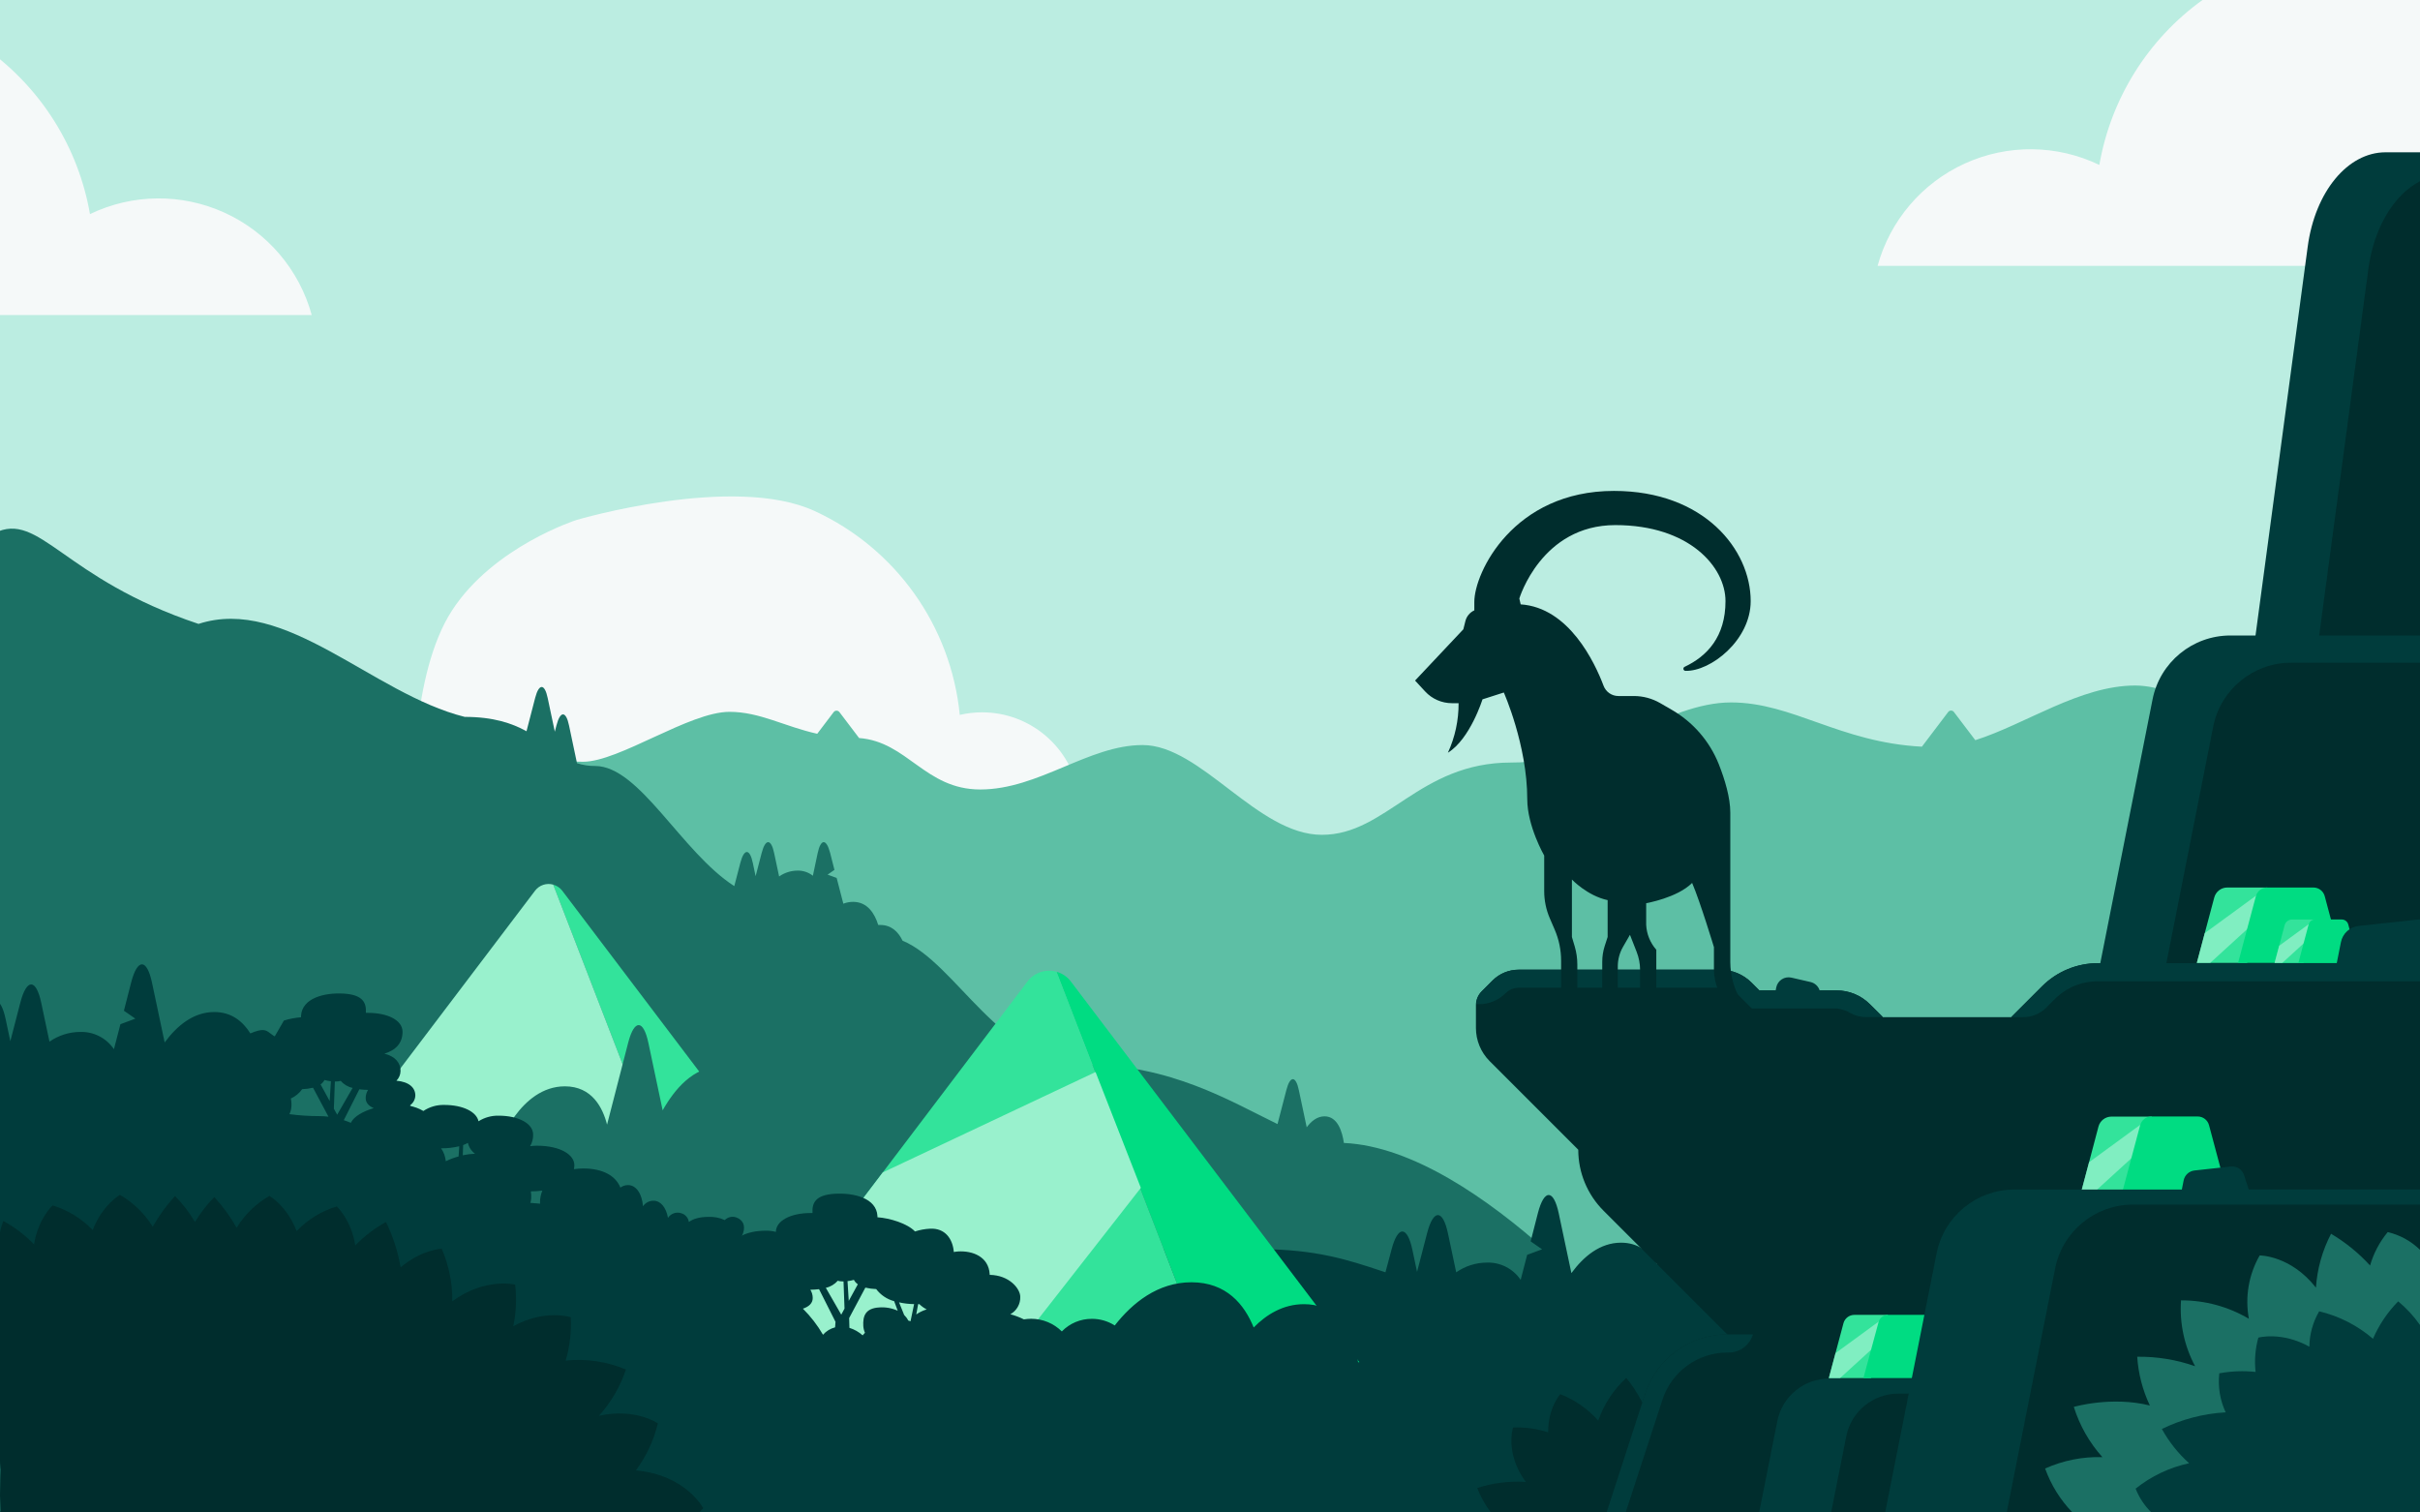 <svg width="640" height="400" viewBox="0 0 640 400" fill="none" xmlns="http://www.w3.org/2000/svg">
<rect x="0" y="0" width="640" height="400" fill="#808080" stroke="none"/>
<g clip-path="url(#clip0)">
<path d="M0 0V399.968H640V0H323.32C266.156 -0.001 72.006 -8.2016e-05 0 0Z" fill="#BBEDE1"/>
<path d="M259.72 188.385C257.735 188.386 255.757 188.614 253.824 189.065C251.509 165.555 236.902 145.035 215.445 135.148C193.988 125.261 152.512 137.5 152.512 137.5C152.512 137.5 130.51 144.5 119.51 161.5C108.509 178.5 109.52 210.295 109.52 210.295H285.32C283.349 197.683 272.486 188.386 259.72 188.385Z" fill="#F5F9F9"/>
<path d="M564.68 181.297C550.096 181.297 535.76 191.505 522.392 195.752L516.744 188.305C516.564 188.063 516.281 187.921 515.98 187.921C515.679 187.921 515.396 188.063 515.216 188.305L508.272 197.472C486.496 196.336 474.112 185.769 457.792 185.769C440.536 185.769 424.032 201.664 399.64 201.664C375.248 201.664 366.68 220.782 349.6 220.782C332.52 220.782 317.656 197.04 302.176 197.04C287.848 197.04 274.712 208.791 259.232 208.791C244.616 208.783 240 196.144 227.2 195.184L222 188.329C221.82 188.087 221.537 187.945 221.236 187.945C220.935 187.945 220.652 188.087 220.472 188.329L216.128 194.056C207.44 192.128 200.928 188.257 192.928 188.257C182.272 188.257 163.768 201.456 154.2 201.456C140.128 201.456 130.104 197.272 118.784 194.336L0 399.968H640V205.879C629.384 202.528 619.912 193.96 608.528 193.96C591.688 193.96 577.48 181.297 564.68 181.297Z" fill="#5DBFA5"/>
<path d="M355.408 302.272C354.992 299.392 353.808 295.233 350.28 295.233C348.344 295.233 346.784 296.505 345.576 298.128L343.504 288.345C342.704 284.449 341.192 284.418 340.2 288.265L337.856 297.28C325.288 291.177 309.528 281.578 287.128 281.578C264.52 281.578 252.968 254.724 238.696 248.78C237.592 246.5 235.784 244.621 232.792 244.621H232.256C231.312 241.573 229.408 238.509 225.592 238.509C224.716 238.509 223.847 238.674 223.032 238.997L221.264 232.182L218.864 231.31L220.68 230.054L219.544 225.582C218.544 221.734 217.056 221.774 216.232 225.662L214.976 231.606C213.817 230.689 212.373 230.208 210.896 230.246C209.16 230.258 207.469 230.799 206.048 231.798L204.744 225.662C203.944 221.774 202.432 221.734 201.432 225.582L199.832 231.726L199.104 228.262C198.304 224.374 196.792 224.342 195.792 228.19L194.192 234.349C180.168 225.318 169.12 202.576 157.392 202.576C155.763 202.588 154.143 202.339 152.592 201.84L150.488 191.865C149.688 187.977 148.176 187.945 147.176 191.793L146.728 193.505L144.848 184.625C144.048 180.738 142.536 180.698 141.536 184.545L139.24 193.393C135.408 191.257 130.44 189.593 122.904 189.593C98.508 183.5 75.506 157.5 52.504 165C16.501 153 10.501 135 -1.5 141V400L435.528 358.372C435.528 358.372 391.824 303.912 355.408 302.272Z" fill="#1B7064"/>
<path d="M148.688 235.557C148.085 234.775 147.242 234.213 146.288 233.958L171.24 298.512H196.368L148.688 235.557Z" fill="#33E39B"/>
<path d="M141.504 235.557L93.8 298.504H171.256L146.304 233.95C144.526 233.448 142.622 234.086 141.504 235.557Z" fill="#99F1CD"/>
<path d="M114.12 304.224C114.12 304.224 108.032 283.361 95 283.361C81.968 283.361 81.96 304.224 81.96 304.224H114.12Z" fill="#1B7064"/>
<path d="M190.336 282.121C183.36 282.121 178.376 288.097 175.248 293.649L171.48 275.826C170.16 269.57 167.76 269.515 166.144 275.706L160.544 297.424C159.392 292.913 156.544 287.297 149.392 287.297C137.472 287.297 131.904 302.976 131.904 302.976H203.408C203.408 302.976 203.376 282.121 190.336 282.121Z" fill="#1B7064"/>
<path fill-rule="evenodd" clip-rule="evenodd" d="M438.24 334.302C444.8 331.518 450.584 329.07 459.2 329.07C467.2 329.07 471.4 334.742 473.6 341.573H640V399.968H0L75.08 269.899C76.552 269.442 78.071 269.153 79.608 269.035C79.6 268.912 79.6 268.789 79.608 268.667C79.88 263.979 85.712 262.467 90.88 262.771C96.048 263.075 96.904 265.259 96.76 267.803V267.867H97.288C102.624 267.867 106.456 269.851 106.456 272.866C106.456 275.882 104.664 277.738 101.656 278.65C104.552 279.386 105.928 281.098 105.928 283.226C105.914 284.195 105.524 285.122 104.84 285.809C108.24 286.113 109.84 287.689 109.84 289.729C109.804 290.847 109.201 291.869 108.24 292.441C109.554 292.677 110.816 293.143 111.968 293.817C113.591 292.73 115.511 292.171 117.464 292.217C122.368 292.217 126 293.985 126.552 296.537C128.126 295.537 129.96 295.023 131.824 295.057C137.16 295.057 140.992 297.137 140.992 300.056C141.021 301.133 140.744 302.195 140.192 303.12C140.776 303.043 141.363 303.003 141.952 303C148.328 303 151.896 305.456 151.896 308.144C151.893 308.499 151.853 308.853 151.776 309.2C152.603 309.082 153.437 309.024 154.272 309.024C159.536 309.024 162.856 311.031 164.072 314.079C164.658 313.642 165.372 313.408 166.104 313.415C168.192 313.415 169.784 315.623 170.048 319.015C170.674 318.086 171.727 317.535 172.848 317.551C174.704 317.551 176.168 319.311 176.656 322.087C177.394 320.948 178.799 320.438 180.096 320.839C181.199 321.121 182.022 322.04 182.184 323.166C183.264 322.367 184.936 321.823 187.432 321.823C188.893 321.761 190.347 322.052 191.672 322.671C192.442 321.883 193.593 321.601 194.64 321.943C196.416 322.543 197.216 324.038 196.52 326.102C196.403 326.452 196.265 326.794 196.104 327.126C202.616 328.308 209.221 328.903 215.84 328.902C229.683 328.902 251.026 329.258 272.729 329.619L272.73 329.619H272.73H272.731C295.177 329.993 318.007 330.374 333.32 330.374C348.018 330.374 356.628 333.233 365.401 336.146L365.819 336.285L366.4 336.477L368.008 330.47C369.68 324.046 372.168 324.102 373.536 330.59L374.76 336.365L377.416 326.126C379.088 319.703 381.576 319.759 382.944 326.246L385.112 336.485C387.49 334.825 390.316 333.926 393.216 333.91C396.784 333.797 400.16 335.521 402.16 338.477L403.88 331.862L407.824 330.398L404.8 328.302L406.72 320.807C408.384 314.391 410.872 314.447 412.24 320.935L415.576 336.693C418.768 332.35 423.112 328.646 428.712 328.646C433.232 328.646 436.24 331.102 438.24 334.302ZM76.536 294.657C79.145 295.003 81.775 295.177 84.407 295.177C85.231 295.174 86.054 295.225 86.871 295.329L82.784 287.665C81.843 287.885 80.884 288.014 79.92 288.049C79.149 289.117 78.116 289.969 76.92 290.521C77.071 291.236 77.12 291.968 77.064 292.697C77.018 293.378 76.838 294.044 76.536 294.657ZM87.184 291.177L84.784 286.793C85.217 286.489 85.571 286.086 85.816 285.617C86.37 285.781 86.938 285.893 87.512 285.953L87.184 291.177ZM88.56 286.017L88.296 293.217L89.168 294.801L93.256 287.713C92.032 287.459 90.928 286.803 90.12 285.849C89.71 285.958 89.288 286.015 88.864 286.017H88.56ZM92.8 296.952C92.184 296.688 91.552 296.456 90.92 296.248L95.032 288.081C95.799 288.178 96.57 288.231 97.344 288.241C96.926 288.892 96.707 289.651 96.712 290.425C96.712 291.617 97.511 292.505 98.839 293.064C96.136 293.864 93.6 295.216 92.8 296.912V296.952ZM117.896 307.103C118.982 306.579 120.115 306.156 121.28 305.84L121.456 303.144C119.885 303.524 118.272 303.706 116.656 303.688C117.355 304.702 117.781 305.878 117.896 307.103ZM122.384 305.568L122.488 302.832C122.92 302.668 123.34 302.473 123.744 302.248C124.004 303.401 124.672 304.42 125.624 305.12C124.539 305.162 123.461 305.299 122.4 305.528L122.384 305.568ZM140.264 318.119C141.104 318.199 141.968 318.271 142.84 318.327V318.287C142.837 318.243 142.832 318.198 142.828 318.156C142.822 318.089 142.816 318.027 142.816 317.983C142.815 316.915 143.024 315.858 143.432 314.871C142.44 315.005 141.441 315.072 140.44 315.071H140.384C140.491 315.708 140.521 316.355 140.472 316.999C140.445 317.379 140.375 317.754 140.264 318.119Z" fill="#003C3C"/>
<path d="M66.211 273.301C72.771 270.518 69.391 275.146 78.007 275.146C86.007 275.146 60.305 298.168 62.505 305L75.506 316L35.795 338.968L0 342.5V340.5V339C0 340 -0.008 333.122 0 333V330V326V321V318V313V311C0 312 0 309.5 0 307.5C0 309.5 0 306 0 302.5C0 305.141 0 301.212 0 300C-0.036 301.107 -0 298.311 0 296.064C0 295.449 0 292.61 0 288L0 282L0 280.5L0 279L0 276.5C0 276 -0.333 273.889 0 274L-4.021 269.47C-2.349 263.046 0.139 263.102 1.507 269.59L2.731 275.365L5.387 265.126C7.059 258.703 9.547 258.759 10.915 265.246L13.083 275.485C15.46 273.825 18.287 272.926 21.187 272.909C24.754 272.796 28.131 274.521 30.131 277.477L31.851 270.862L35.795 269.398L32.771 267.302L34.691 259.807C36.355 253.391 38.843 253.447 40.211 259.935L43.547 275.693C46.739 271.35 51.083 267.646 56.683 267.646C61.203 267.646 64.211 270.102 66.211 273.301Z" fill="#003C3C"/>
<path d="M-2.12565e-05 370.5C-2.12565e-05 375 -2.12565e-05 377 -2.12565e-05 381C-0.157 387 0.156 388.602 0.156 388.602C0.156 388.602 -2.12565e-05 392.5 -2.12565e-05 395.5L0.156 399.697L-2.12565e-05 399.968H184.96C185.624 399.288 185.976 398.856 185.976 398.856C185.976 398.856 181.368 390.049 168.16 388.873C170.927 385.16 172.909 380.922 173.984 376.418C173.984 376.418 167.88 372.259 158.376 374.442C161.593 370.904 164.03 366.729 165.528 362.187C160.501 360.076 155.023 359.264 149.6 359.828C150.701 356.106 151.153 352.223 150.936 348.348C150.936 348.348 144.064 346.157 135.736 350.748C136.503 347.131 136.67 343.413 136.232 339.741C136.232 339.741 128.304 337.757 119.616 344.149C119.672 339.366 118.718 334.626 116.816 330.238C116.816 330.238 111.448 330.486 105.952 335.173C105.237 331.01 103.933 326.97 102.08 323.174C99.08 324.819 96.345 326.906 93.968 329.366C92.856 322.526 89.056 319.055 89.056 319.055C85.023 320.291 81.372 322.534 78.448 325.574C75.888 318.911 71.248 316.271 71.248 316.271C67.707 318.32 64.727 321.214 62.576 324.694C60.928 321.771 58.95 319.046 56.68 316.575C54.72 318.571 53.006 320.783 51.566 323.163C50.093 320.679 48.323 318.375 46.289 316.304C44.019 318.775 42.041 321.5 40.393 324.423C38.242 320.943 35.263 318.049 31.721 316C31.721 316 27.081 318.64 24.521 325.303C21.597 322.263 17.946 320.02 13.913 318.784C13.913 318.784 10.113 322.255 9.001 329.095C6.624 326.635 3.889 324.548 0.889 322.903C-0.5 326.5 0 326.78 7.68602e-05 331C-7.69645e-06 332 -0 335 -0 335C1.15484e-06 340 -0.056 337.218 7.68602e-05 342C-5.5708e-05 343.5 -8.42065e-05 343.5 -8.42065e-05 343.5C-2.74554e-05 346 -8.43257e-05 346 4.34816e-05 347C-2.75746e-05 349 -4.41447e-05 350.477 -4.41447e-05 350.477C-2.74554e-05 353.5 4.36008e-05 353.5 -5.99772e-06 355C-2.74554e-05 357.5 -2.74554e-05 355.5 -4.41447e-05 357.5C-4.41447e-05 362 -4.41447e-05 362 -4.41447e-05 366C-0.157 370.5 -2.12565e-05 370.5 -2.12565e-05 370.5Z" fill="#002D2D"/>
<path d="M555.2 43.62C543.986 38.224 530.954 38.085 519.627 43.24C508.3 48.396 499.847 58.314 496.552 70.314H640V0H582.472C568.027 10.415 558.237 26.074 555.2 43.62Z" fill="#F5F9F9"/>
<path d="M23.795 56.62C35.009 51.224 48.041 51.085 59.368 56.24C70.695 61.396 79.148 71.314 82.443 83.314H-61.005V13H-3.477C10.968 23.416 20.758 39.074 23.795 56.62Z" fill="#F5F9F9"/>
<path d="M283.2 259.571C282.249 258.311 280.907 257.402 279.384 256.987L319.304 360.259H359.504L283.2 259.571Z" fill="#00DC82"/>
<path d="M271.728 259.571L195.424 360.259H319.328L279.408 256.987C276.56 256.19 273.514 257.215 271.728 259.571Z" fill="#33E39B"/>
<path d="M195.424 360.259H265.656L301.712 314.143L289.736 283.513L233.464 310.063L195.424 360.259Z" fill="#99F1CD"/>
<path fill-rule="evenodd" clip-rule="evenodd" d="M344.856 344.908C339.328 344.908 334.912 347.66 331.552 351.076C329.096 345.004 324.352 339.117 315.096 339.117C306.128 339.117 299.408 344.66 294.808 350.54C292.995 349.383 290.887 348.774 288.736 348.788C285.753 348.772 282.892 349.973 280.816 352.116C278.665 349.981 275.759 348.779 272.728 348.772C272.077 348.771 271.426 348.825 270.784 348.932C269.637 348.362 268.436 347.907 267.2 347.572C268.864 346.652 269.876 344.881 269.824 342.98C269.824 340.837 266.96 337.237 261.736 337.157V336.989C261.464 332.309 257.184 330.749 253.424 330.965C253.029 330.987 252.636 331.038 252.248 331.117C251.976 327.694 249.976 324.718 245.928 324.95C244.587 325.017 243.261 325.262 241.984 325.678C239.96 323.558 235.336 322.15 232.048 321.926C232.056 321.806 232.056 321.686 232.048 321.566C231.776 316.887 225.936 315.415 220.768 315.711C215.6 316.007 214.736 318.198 214.88 320.742V320.806H214.352C209.032 320.806 205.2 322.886 205.192 325.79C204.339 325.576 203.463 325.468 202.584 325.47C197.248 325.47 193.416 327.558 193.416 330.469C193.416 334.973 197.336 336.917 203.504 336.917C204.252 336.918 204.999 336.857 205.736 336.733C205.872 337.493 206.231 338.194 206.768 338.749C204.152 338.981 202.6 339.965 202.032 341.349H201.672C187.384 341.349 187.384 364.203 187.384 364.203L359.536 364.243C359.536 364.243 359.528 344.908 344.856 344.908ZM224.464 344.036L224.136 338.813C224.708 338.753 225.273 338.641 225.824 338.477C226.072 338.946 226.429 339.349 226.864 339.653L224.464 344.036ZM240.8 349.428L241.744 344.892C240.406 344.876 239.074 344.72 237.768 344.428L239.112 347.756C239.555 348.185 239.923 348.685 240.2 349.236C240.266 349.257 240.334 349.278 240.402 349.298C240.537 349.339 240.672 349.38 240.8 349.428ZM221.528 338.717C221.937 338.827 222.36 338.883 222.784 338.885H223.08L223.344 346.084L222.48 347.684L218.4 340.581C219.62 340.322 220.72 339.667 221.528 338.717ZM228.856 340.533L224.568 348.58L224.64 351.172C225.935 351.572 227.128 352.249 228.136 353.156L228.136 353.156C228.336 352.924 228.536 352.692 228.752 352.468C228.501 351.91 228.352 351.311 228.312 350.7C228.168 348.172 228.76 345.988 232.52 345.773C234.199 345.647 235.883 345.947 237.416 346.644L236.472 344.117C234.575 343.61 232.903 342.484 231.72 340.917C230.755 340.88 229.796 340.752 228.856 340.533ZM242.312 347.628L242.816 344.901H243.136C243.71 345.458 244.362 345.93 245.072 346.3C244.086 346.59 243.154 347.038 242.312 347.628ZM214.936 343.285C214.936 344.612 213.976 345.556 212.336 346.1C214.404 348.155 216.193 350.474 217.656 352.996C218.498 352.033 219.615 351.349 220.855 351.036L220.959 349.572L216.608 340.941C215.843 341.035 215.074 341.085 214.304 341.093C214.719 341.748 214.938 342.509 214.936 343.285Z" fill="#003C3C"/>
<path d="M610.304 65.235L595.152 178.114H640V40.277H630.88C620.864 40.277 612.248 50.732 610.304 65.235Z" fill="#003C3C"/>
<path d="M626.344 71.138L611.2 183.985H640V47.924C633.144 51.468 627.824 60.131 626.344 71.138Z" fill="#002D2D"/>
<path d="M569.272 184.969L554.12 261.427H640V168.066H589.848C579.833 168.067 571.216 175.146 569.272 184.969Z" fill="#003C3C"/>
<path d="M585.312 192.169L570.168 268.627H640V175.266H605.896C595.881 175.269 587.262 182.346 585.312 192.169Z" fill="#002D2D"/>
<path d="M540.08 260.827L531.904 269.002H497.96L494.52 265.571C492.187 263.236 489.021 261.923 485.72 261.923H465.28L463.2 259.851C461.017 257.674 458.059 256.452 454.976 256.451H401.6C399.026 256.451 396.557 257.473 394.736 259.291L391.824 262.203C390.866 263.156 390.328 264.452 390.328 265.803V271.842C390.324 275.142 391.634 278.308 393.968 280.642L417.392 304.064C417.391 310.116 419.797 315.921 424.08 320.198L456.8 352.916C446.899 352.914 438.122 359.285 435.056 368.699L424.888 399.968H640V254.724H554.824C549.295 254.726 543.993 256.921 540.08 260.827Z" fill="#002D2D"/>
<path d="M483.752 364.579C477.075 364.581 471.33 369.301 470.032 375.85L465.232 399.968H510.096V364.579H483.752Z" fill="#003C3C"/>
<path d="M437.2 379.969C436.12 371.25 430.072 364.411 430.072 364.411C426.724 367.515 424.184 371.389 422.672 375.698C419.923 372.609 416.483 370.213 412.632 368.706C412.632 368.706 409.36 372.33 409.432 378.809C406.441 377.828 403.297 377.395 400.152 377.53C400.152 377.53 397.896 384.313 403.528 391.928C399.182 391.636 394.821 392.179 390.68 393.528C391.558 395.818 392.753 397.972 394.232 399.928H461.496V379.969H437.2Z" fill="#002D2D"/>
<path d="M456.8 357.7H457.184C460.147 357.7 462.755 355.745 463.584 352.9H456.8C446.899 352.898 438.122 359.269 435.056 368.683L424.888 399.968H429.936L439.656 370.171C442.074 362.745 448.99 357.714 456.8 357.7Z" fill="#003C3C"/>
<path d="M580.976 254.66H594.272L599.592 234.717H589.016C587.411 234.72 586.008 235.799 585.592 237.349L580.976 254.66Z" fill="#33E39B"/>
<path opacity="0.75" d="M599.592 234.717L597.416 242.877L584.504 254.66H580.976L583.072 246.788L599.592 234.717Z" fill="#99F1CD"/>
<path d="M596.592 237.021C596.954 235.662 598.185 234.717 599.592 234.717H611.816C613.22 234.718 614.449 235.663 614.808 237.021L619.512 254.66H591.888L596.592 237.021Z" fill="#00DC82"/>
<path d="M601.544 254.66H609.199L612.263 243.181H606.176C605.251 243.181 604.442 243.8 604.2 244.693L601.544 254.66Z" fill="#33E39B"/>
<path opacity="0.75" d="M612.263 243.173L611.015 247.868L603.576 254.66H601.544L602.752 250.124L612.263 243.173Z" fill="#99F1CD"/>
<path d="M610.544 244.501C610.748 243.718 611.455 243.172 612.264 243.173H619.304C620.115 243.171 620.825 243.717 621.032 244.501L623.744 254.66H607.832L610.544 244.501Z" fill="#00DC82"/>
<path d="M623.776 244.877C621.442 245.129 619.543 246.869 619.088 249.172L617.984 254.724H554.784C549.255 254.726 543.953 256.921 540.04 260.827L531.864 269.003H535.064C537.35 269.004 539.543 268.098 541.16 266.483L543.416 264.227C546.423 261.211 550.509 259.518 554.768 259.523H640V243.181C639.816 243.181 639.632 243.181 639.448 243.181L623.776 244.877Z" fill="#003C3C"/>
<path d="M483.656 364.467H494.808L499.272 347.74H490.4C489.053 347.742 487.876 348.647 487.528 349.948L483.656 364.467Z" fill="#33E39B"/>
<path opacity="0.75" d="M499.272 347.74L497.448 354.588L486.616 364.467H483.656L485.416 357.867L499.272 347.74Z" fill="#99F1CD"/>
<path d="M496.8 349.676C497.101 348.536 498.133 347.741 499.312 347.74H509.52C510.701 347.738 511.733 348.534 512.032 349.676L516 364.467H492.8L496.8 349.676Z" fill="#00DC82"/>
<path d="M501.992 368.578C495.314 368.577 489.567 373.298 488.272 379.849L484.272 399.968H528.344V368.578H501.992Z" fill="#002D2D"/>
<path d="M550.4 315.247H563.704L569.016 295.305H558.4C556.792 295.304 555.384 296.384 554.968 297.936L550.4 315.247Z" fill="#33E39B"/>
<path opacity="0.75" d="M568.984 295.305L566.808 303.464L553.896 315.247H550.368L552.472 307.376L568.984 295.305Z" fill="#99F1CD"/>
<path d="M565.992 297.576C566.351 296.219 567.579 295.273 568.984 295.272H581.208C582.614 295.272 583.845 296.217 584.208 297.576L588.912 315.175H561.288L565.992 297.576Z" fill="#00DC82"/>
<path d="M593.464 310.767C592.989 309.275 591.524 308.327 589.968 308.504L580.368 309.552C578.935 309.709 577.769 310.777 577.488 312.191L577.016 314.591H532.736C522.72 314.591 514.1 321.669 512.152 331.494L498.552 399.992H640V314.567H594.696L593.464 310.767Z" fill="#003C3C"/>
<path d="M543.504 335.47L530.704 399.968H640V318.567H564.088C554.072 318.567 545.451 325.645 543.504 335.47Z" fill="#002D2D"/>
<path d="M626.792 334.685C623.792 331.39 620.316 328.561 616.48 326.294C614.175 330.712 612.813 335.561 612.48 340.533C605.768 331.973 597.6 332.021 597.6 332.021C594.695 337.091 593.683 343.026 594.744 348.772C589.313 345.555 583.112 343.872 576.8 343.9C576.376 349.943 577.669 355.982 580.528 361.323C575.611 359.594 570.428 358.744 565.216 358.811C565.503 363.283 566.638 367.659 568.56 371.706C558.408 369.17 548.448 372.074 548.448 372.074C549.987 376.992 552.562 381.523 556 385.361C550.79 385.208 545.612 386.236 540.856 388.369C542.411 392.7 544.864 396.653 548.056 399.968H640V330.533C637.636 328.221 634.684 326.599 631.464 325.846C629.315 328.44 627.725 331.449 626.792 334.685Z" fill="#1B7064"/>
<path d="M634.232 344.165C631.419 347.023 629.16 350.378 627.568 354.06C623.471 350.539 618.591 348.049 613.336 346.796C611.674 349.638 610.781 352.864 610.744 356.156C603.368 352.06 597.248 353.756 597.248 353.756C596.431 356.706 596.184 359.785 596.52 362.827C593.319 362.485 590.085 362.609 586.92 363.195C586.521 366.725 587.105 370.296 588.608 373.514C582.747 373.843 577.011 375.339 571.736 377.914C573.613 381.316 576.047 384.379 578.936 386.977C573.763 388.087 568.92 390.387 564.792 393.697C565.726 396.069 567.152 398.218 568.976 400H640V350.42C638.368 348.085 636.428 345.98 634.232 344.165V344.165Z" fill="#003C3C"/>
<path d="M494.52 265.578C492.187 263.243 489.021 261.931 485.72 261.931H481.232C480.874 260.823 479.964 259.983 478.832 259.715L473.752 258.547C472.877 258.348 471.958 258.512 471.205 258.999C470.452 259.487 469.928 260.259 469.752 261.139L469.6 261.939H465.28L463.2 259.851C461.017 257.674 458.059 256.451 454.976 256.451H401.6C399.026 256.453 396.558 257.474 394.736 259.291L391.824 262.203C390.944 263.11 390.436 264.315 390.4 265.578H391.152C393.791 265.579 396.322 264.528 398.184 262.659C399.105 261.74 400.354 261.224 401.656 261.227H455.008C456.809 261.235 458.534 261.953 459.808 263.227L463.28 266.698H485.76C487.099 266.858 488.387 267.305 489.536 268.01C490.742 268.653 492.089 268.985 493.456 268.978H497.96L494.52 265.578Z" fill="#003C3C"/>
<path d="M460.288 264.379C458.539 261.368 457.612 257.95 457.6 254.468V214.951C457.6 210.951 456.176 206.207 454.544 202.072C452.119 196 447.712 190.926 442.04 187.673L439.04 185.937C436.921 184.714 434.518 184.072 432.072 184.073H428C426.26 184.075 424.701 182.998 424.088 181.369C421.768 175.234 414.944 160.683 402.16 159.835L401.808 158.283C401.808 158.283 407.616 138.869 427.2 138.869C446.784 138.869 456.328 149.972 456.328 158.971C456.328 168.339 451.528 173.522 445.512 176.354C445.281 176.465 445.155 176.719 445.206 176.97C445.257 177.221 445.472 177.406 445.728 177.418C452.384 177.61 462.992 169.306 462.992 158.971C462.992 145.372 450.68 129.83 426.832 129.83C400.248 129.83 389.904 151.428 389.904 159.179V161.419C388.727 161.955 387.859 162.997 387.544 164.251L387 166.427L374.232 179.986L376.896 182.865C378.722 184.843 381.292 185.969 383.984 185.969H385.744C385.768 190.488 384.804 194.957 382.92 199.064C388.792 195.448 392.064 184.953 392.064 184.953L397.704 183.145C397.704 183.145 403.904 197.056 403.904 211.359C403.904 218.503 408.384 226.27 408.384 226.27V235.669C408.382 238.145 408.888 240.596 409.872 242.869L411.16 245.86C412.28 248.454 412.857 251.25 412.856 254.076V264.267H417.144V255.052C417.143 253.443 416.912 251.843 416.456 250.3L415.712 247.804V232.605C415.712 232.605 419.776 236.893 425.16 238.053V247.796L424.36 250.276C423.946 251.591 423.735 252.961 423.736 254.34V264.235H427.848V255.556C427.848 253.756 428.32 251.988 429.216 250.428L431.064 247.228L432.832 251.732C433.432 253.261 433.742 254.889 433.744 256.531V264.235H438.032V251.18C436.412 249.344 435.466 247.01 435.352 244.564V238.861C435.352 238.861 443.56 237.453 447.504 233.501C449.648 238.509 453.272 250.484 453.272 250.484V256.371C453.288 258.269 453.671 260.146 454.4 261.899L457.784 270.138H463.632L460.288 264.379Z" fill="#002D2D"/>
</g>
<defs>
<clipPath id="clip0">
<rect width="640" height="400" fill="white"/>
</clipPath>
</defs>
</svg>
